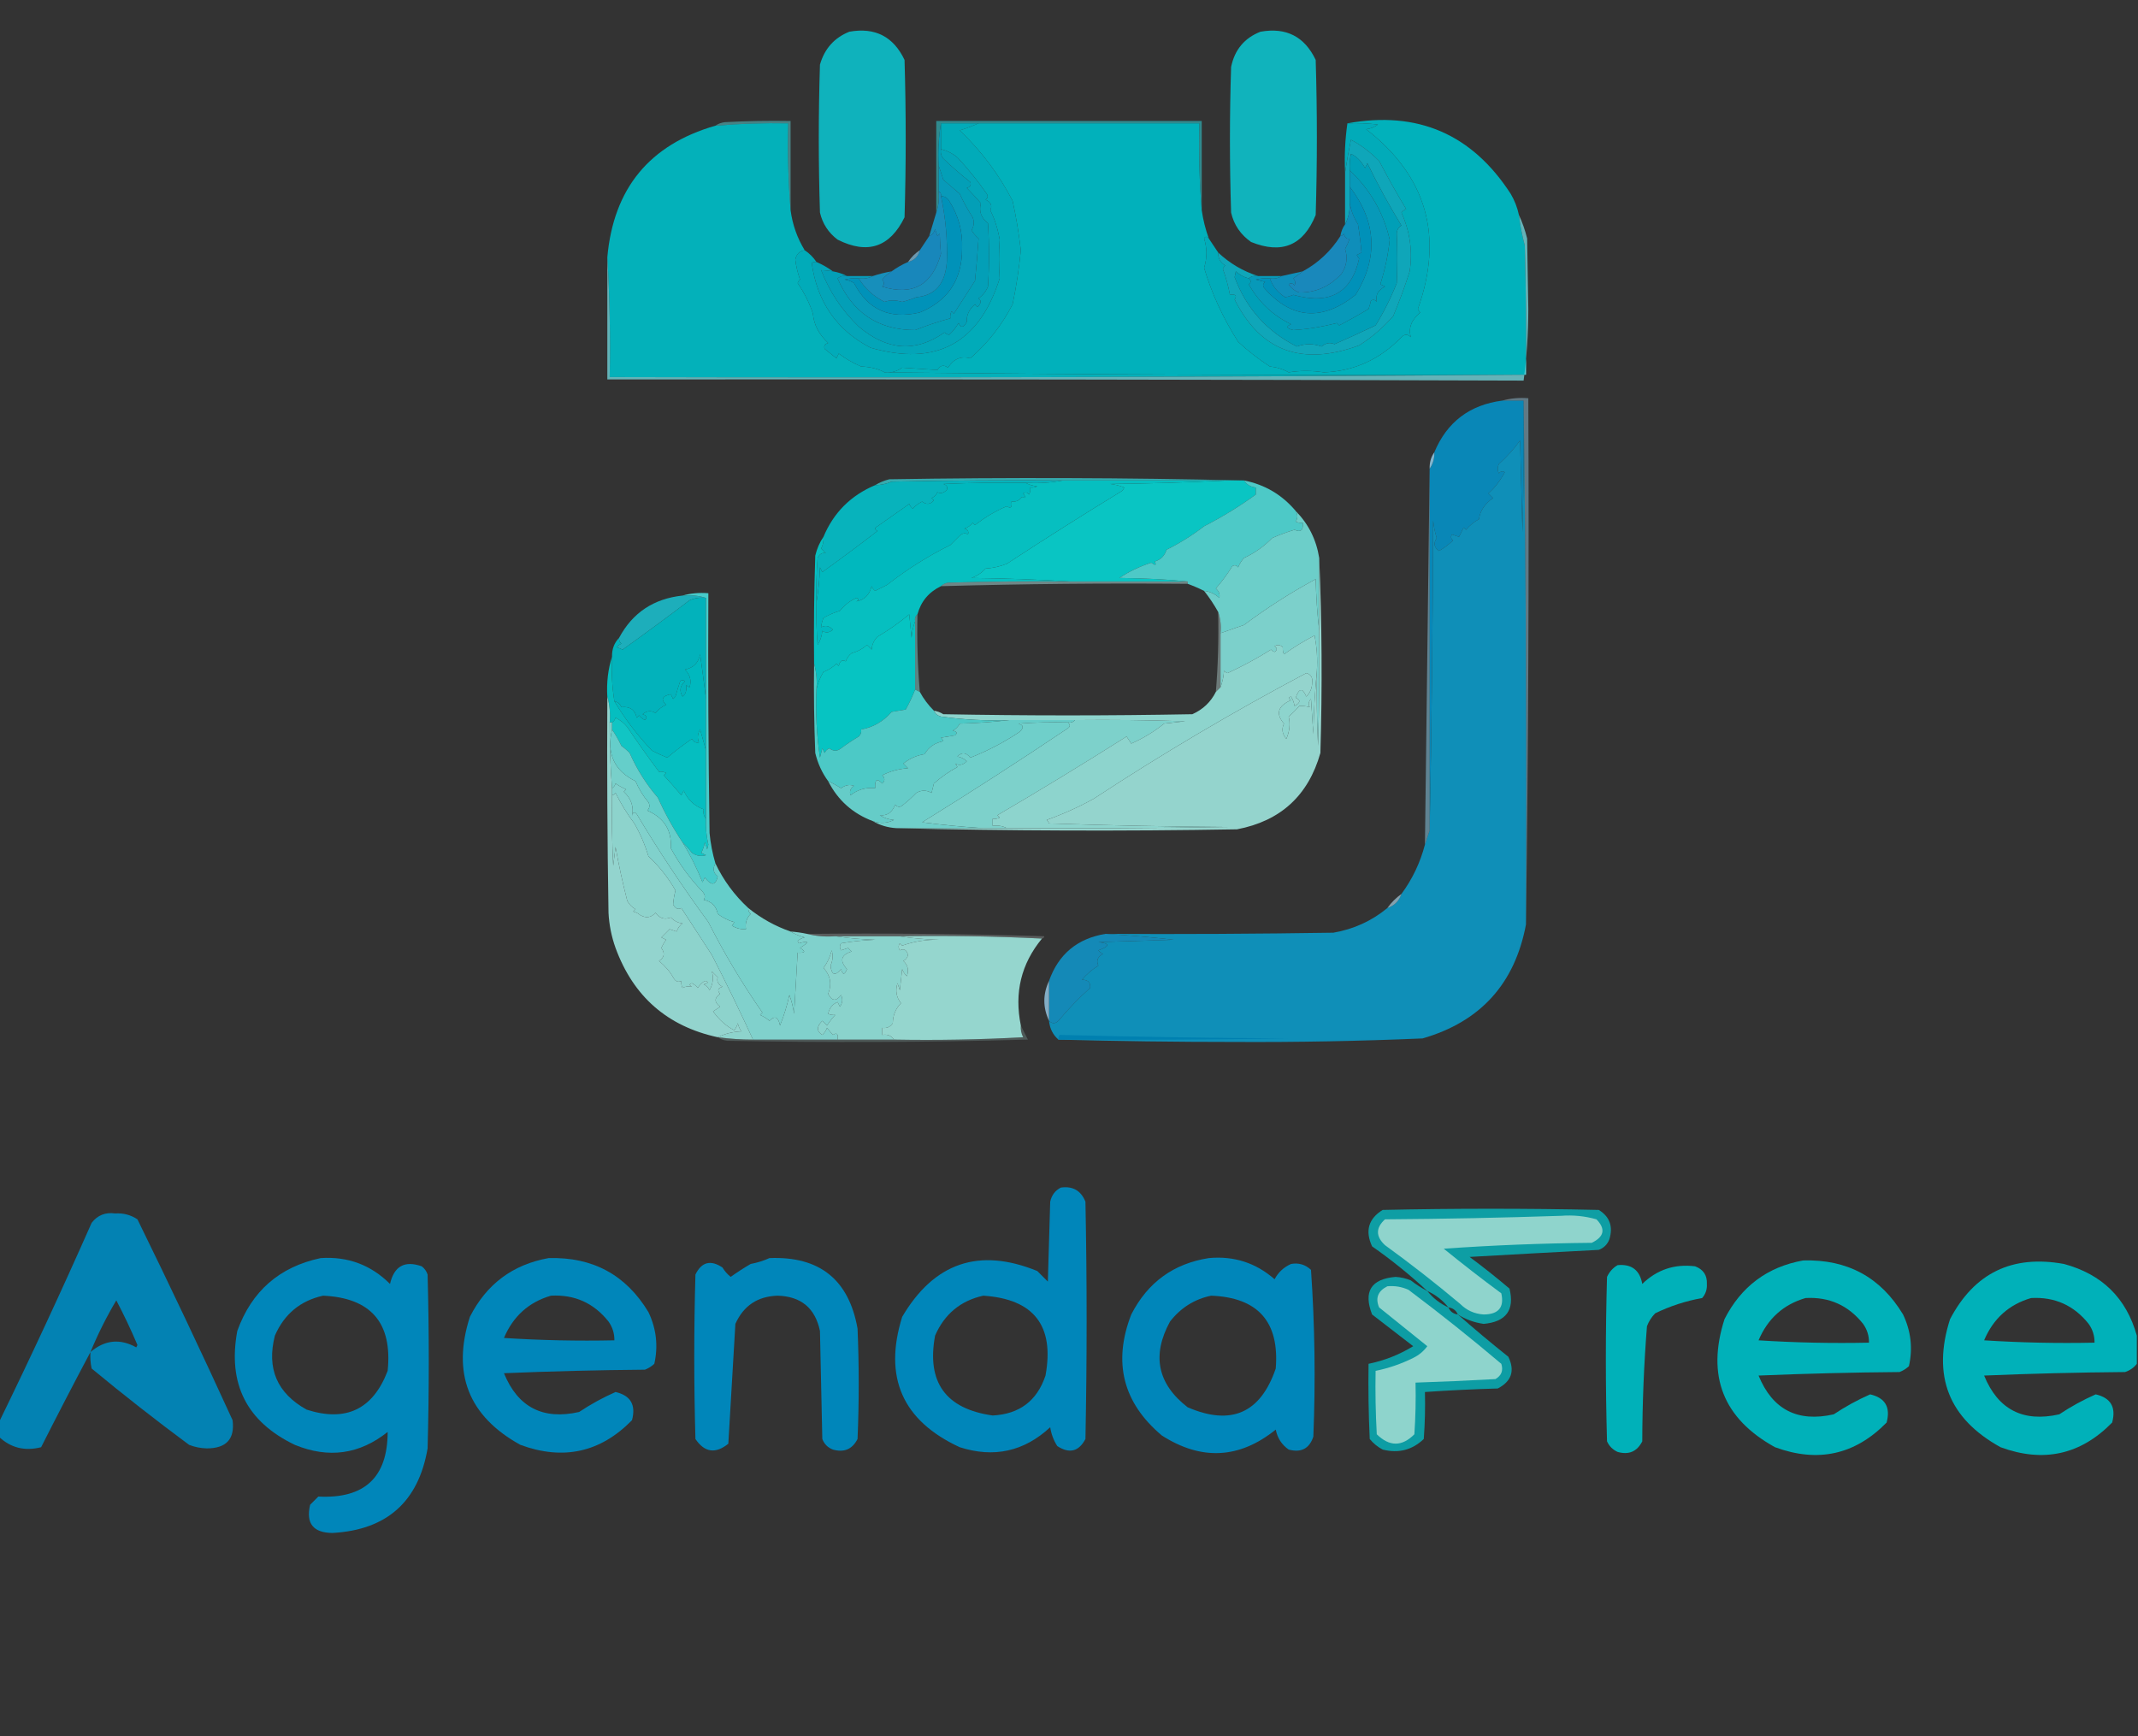 <?xml version="1.0" encoding="UTF-8"?>
<!DOCTYPE svg PUBLIC "-//W3C//DTD SVG 1.1//EN" "http://www.w3.org/Graphics/SVG/1.1/DTD/svg11.dtd">
<svg xmlns="http://www.w3.org/2000/svg" version="1.1" width="910px" height="739px" style="shape-rendering:geometricPrecision; text-rendering:geometricPrecision; image-rendering:optimizeQuality; fill-rule:evenodd; clip-rule:evenodd" xmlns:xlink="http://www.w3.org/1999/xlink">
<rect width="100%" height="100%" fill="#333333" stroke="none"/>
<g><path style="opacity:1" fill="#0fb2bc" d="M 361.5,13.5 C 372.433,11.549 380.266,15.549 385,25.5C 385.667,47.833 385.667,70.167 385,92.5C 378.759,105.247 369.259,108.414 356.5,102C 352.619,99.072 350.119,95.239 349,90.5C 348.333,69.5 348.333,48.5 349,27.5C 350.954,20.72 355.12,16.053 361.5,13.5 Z"/></g>
<g><path style="opacity:1" fill="#10b3bc" d="M 536.5,13.5 C 547.433,11.549 555.266,15.549 560,25.5C 560.667,47.5 560.667,69.5 560,91.5C 554.756,104.475 545.589,108.308 532.5,103C 528.031,99.878 525.198,95.712 524,90.5C 523.333,69.833 523.333,49.167 524,28.5C 525.51,21.166 529.677,16.166 536.5,13.5 Z"/></g>
<g><path style="opacity:0.581" fill="#2fc9d0" d="M 511.5,89.5 C 510.505,77.345 510.171,65.011 510.5,52.5C 479.167,52.5 447.833,52.5 416.5,52.5C 411.167,52.5 405.833,52.5 400.5,52.5C 399.51,58.31 399.177,64.31 399.5,70.5C 399.5,74.167 399.5,77.833 399.5,81.5C 399.81,84.713 399.477,87.713 398.5,90.5C 398.5,77.5 398.5,64.5 398.5,51.5C 436.167,51.5 473.833,51.5 511.5,51.5C 511.5,64.167 511.5,76.833 511.5,89.5 Z"/></g>
<g><path style="opacity:1" fill="#03b1ba" d="M 336.5,89.5 C 337.319,95.627 339.319,101.293 342.5,106.5C 340.299,106.858 338.965,108.192 338.5,110.5C 338.804,113.143 339.47,115.976 340.5,119C 340.043,119.414 339.709,119.914 339.5,120.5C 342.414,124.746 344.581,129.079 346,133.5C 346.395,138.201 348.562,142.368 352.5,146C 351.044,146.423 350.544,147.256 351,148.5C 352.667,149.833 354.333,151.167 356,152.5C 356.333,151.833 356.667,151.167 357,150.5C 359.953,152.726 363.12,154.559 366.5,156C 370.504,156.162 373.837,156.995 376.5,158.5C 467.332,159.499 558.332,159.833 649.5,159.5C 519.668,160.5 389.668,160.833 259.5,160.5C 259.83,143.325 259.497,126.325 258.5,109.5C 261.113,80.234 276.446,61.567 304.5,53.5C 314.806,52.629 325.14,52.296 335.5,52.5C 335.171,65.011 335.505,77.345 336.5,89.5 Z"/></g>
<g><path style="opacity:1" fill="#01abb9" d="M 400.5,52.5 C 405.833,52.5 411.167,52.5 416.5,52.5C 413.929,53.645 411.262,54.645 408.5,55.5C 417.714,64.283 425.214,74.283 431,85.5C 432.467,92.091 433.634,99.091 434.5,106.5C 433.767,114.23 432.601,121.897 431,129.5C 426.434,138.387 420.434,146.053 413,152.5C 409.032,151.443 405.866,152.777 403.5,156.5C 401.694,155.141 400.194,155.475 399,157.5C 393.989,157.178 388.989,156.844 384,156.5C 381.772,158.113 379.272,158.78 376.5,158.5C 373.837,156.995 370.504,156.162 366.5,156C 363.12,154.559 359.953,152.726 357,150.5C 356.667,151.167 356.333,151.833 356,152.5C 354.333,151.167 352.667,149.833 351,148.5C 350.544,147.256 351.044,146.423 352.5,146C 348.562,142.368 346.395,138.201 346,133.5C 344.581,129.079 342.414,124.746 339.5,120.5C 339.709,119.914 340.043,119.414 340.5,119C 339.47,115.976 338.804,113.143 338.5,110.5C 338.965,108.192 340.299,106.858 342.5,106.5C 344.5,107.833 346.167,109.5 347.5,111.5C 346.761,111.369 346.094,111.536 345.5,112C 347.813,128.524 356.146,140.524 370.5,148C 398.404,156.048 416.738,146.214 425.5,118.5C 425.09,113.013 425.09,107.513 425.5,102C 424.691,97.324 423.358,93.158 421.5,89.5C 422.443,87.53 421.776,86.03 419.5,85C 420.451,84.282 420.617,83.449 420,82.5C 416.213,77.044 412.046,71.877 407.5,67C 405.423,65.295 403.09,64.128 400.5,63.5C 400.5,59.833 400.5,56.167 400.5,52.5 Z"/></g>
<g><path style="opacity:1" fill="#01b1bb" d="M 573.5,52.5 C 603.352,47.06 626.519,57.06 643,82.5C 644.664,85.327 645.83,88.327 646.5,91.5C 647.01,95.884 647.843,100.218 649,104.5C 649.5,122.83 649.667,141.164 649.5,159.5C 558.332,159.833 467.332,159.499 376.5,158.5C 379.272,158.78 381.772,158.113 384,156.5C 388.989,156.844 393.989,157.178 399,157.5C 400.194,155.475 401.694,155.141 403.5,156.5C 405.866,152.777 409.032,151.443 413,152.5C 420.434,146.053 426.434,138.387 431,129.5C 432.601,121.897 433.767,114.23 434.5,106.5C 433.634,99.091 432.467,92.091 431,85.5C 425.214,74.283 417.714,64.283 408.5,55.5C 411.262,54.645 413.929,53.645 416.5,52.5C 447.833,52.5 479.167,52.5 510.5,52.5C 510.171,65.011 510.505,77.345 511.5,89.5C 512.09,93.603 513.09,97.603 514.5,101.5C 513.637,100.537 512.97,100.537 512.5,101.5C 513.809,105.698 513.809,109.864 512.5,114C 515.719,124.879 520.553,135.379 527,145.5C 531.236,149.41 535.736,152.91 540.5,156C 543.352,156.269 546.018,157.103 548.5,158.5C 553.306,157.692 558.306,157.692 563.5,158.5C 576.349,157.978 587.349,152.978 596.5,143.5C 597.833,142.167 599.167,142.167 600.5,143.5C 599.377,139.688 600.71,136.188 604.5,133C 604.043,132.586 603.709,132.086 603.5,131.5C 614.546,100.494 607.213,74.994 581.5,55C 583.384,54.784 585.051,54.117 586.5,53C 582.179,52.501 577.846,52.334 573.5,52.5 Z"/></g>
<g><path style="opacity:1" fill="#01abb9" d="M 573.5,52.5 C 577.846,52.334 582.179,52.501 586.5,53C 585.051,54.117 583.384,54.784 581.5,55C 607.213,74.994 614.546,100.494 603.5,131.5C 603.709,132.086 604.043,132.586 604.5,133C 600.71,136.188 599.377,139.688 600.5,143.5C 599.167,142.167 597.833,142.167 596.5,143.5C 587.349,152.978 576.349,157.978 563.5,158.5C 558.306,157.692 553.306,157.692 548.5,158.5C 546.018,157.103 543.352,156.269 540.5,156C 535.736,152.91 531.236,149.41 527,145.5C 520.553,135.379 515.719,124.879 512.5,114C 513.809,109.864 513.809,105.698 512.5,101.5C 512.97,100.537 513.637,100.537 514.5,101.5C 515.82,103.463 517.154,105.463 518.5,107.5C 518.393,109.903 519.393,111.736 521.5,113C 521.043,113.414 520.709,113.914 520.5,114.5C 521.809,118.107 522.809,121.774 523.5,125.5C 525.942,125.119 526.609,125.786 525.5,127.5C 536.524,149.478 554.19,155.978 578.5,147C 583.967,143.53 588.801,139.364 593,134.5C 595.618,128.266 597.951,121.932 600,115.5C 601.309,106.996 600.143,98.663 596.5,90.5C 597.025,89.808 597.692,89.308 598.5,89C 594.643,82.653 590.81,75.819 587,68.5C 583.102,64.636 579.102,61.636 575,59.5C 574.017,64.272 573.183,68.938 572.5,73.5C 572.175,66.313 572.509,59.313 573.5,52.5 Z"/></g>
<g><path style="opacity:0.488" fill="#5ad6db" d="M 336.5,89.5 C 335.505,77.345 335.171,65.011 335.5,52.5C 325.14,52.296 314.806,52.629 304.5,53.5C 305.609,52.71 306.942,52.21 308.5,52C 317.827,51.5 327.161,51.334 336.5,51.5C 336.5,64.167 336.5,76.833 336.5,89.5 Z"/></g>
<g><path style="opacity:1" fill="#0fa6b9" d="M 518.5,107.5 C 523.455,112.141 529.122,115.474 535.5,117.5C 533.901,117.232 532.568,117.566 531.5,118.5C 529.417,117.971 527.583,116.971 526,115.5C 525.833,116.333 525.667,117.167 525.5,118C 530.44,131.277 539.274,141.11 552,147.5C 555.468,146.197 558.968,146.197 562.5,147.5C 564.286,145.979 566.119,145.646 568,146.5C 573.949,143.914 579.782,141.247 585.5,138.5C 589.011,132.81 592.011,126.81 594.5,120.5C 594.816,113.658 594.816,106.658 594.5,99.5C 594.529,97.971 595.196,96.804 596.5,96C 591.243,87.407 586.41,78.573 582,69.5C 581.667,70.167 581.333,70.833 581,71.5C 579.328,68.486 577.328,66.486 575,65.5C 574.503,67.81 574.337,70.143 574.5,72.5C 574.5,74.833 574.5,77.167 574.5,79.5C 574.5,81.833 574.5,84.167 574.5,86.5C 574.58,89.781 573.913,92.781 572.5,95.5C 572.5,88.167 572.5,80.833 572.5,73.5C 573.183,68.938 574.017,64.272 575,59.5C 579.102,61.636 583.102,64.636 587,68.5C 590.81,75.819 594.643,82.653 598.5,89C 597.692,89.308 597.025,89.808 596.5,90.5C 600.143,98.663 601.309,106.996 600,115.5C 597.951,121.932 595.618,128.266 593,134.5C 588.801,139.364 583.967,143.53 578.5,147C 554.19,155.978 536.524,149.478 525.5,127.5C 526.609,125.786 525.942,125.119 523.5,125.5C 522.809,121.774 521.809,118.107 520.5,114.5C 520.709,113.914 521.043,113.414 521.5,113C 519.393,111.736 518.393,109.903 518.5,107.5 Z"/></g>
<g><path style="opacity:1" fill="#03a5b8" d="M 400.5,63.5 C 403.09,64.128 405.423,65.295 407.5,67C 412.046,71.877 416.213,77.044 420,82.5C 420.617,83.449 420.451,84.282 419.5,85C 421.776,86.03 422.443,87.53 421.5,89.5C 423.358,93.158 424.691,97.324 425.5,102C 425.09,107.513 425.09,113.013 425.5,118.5C 416.738,146.214 398.404,156.048 370.5,148C 356.146,140.524 347.813,128.524 345.5,112C 346.094,111.536 346.761,111.369 347.5,111.5C 350.004,112.584 352.337,113.917 354.5,115.5C 352.774,115.185 351.107,115.019 349.5,115C 353.038,124.132 358.371,132.132 365.5,139C 377.61,149.29 389.777,150.123 402,141.5C 402.561,142.022 403.228,142.355 404,142.5C 405.565,141.048 406.898,139.381 408,137.5C 408.957,139.709 410.124,139.543 411.5,137C 411.315,134.182 412.482,131.682 415,129.5C 415.667,130.833 416.333,130.833 417,129.5C 417.617,128.551 417.451,127.718 416.5,127C 418.303,125.738 419.636,124.071 420.5,122C 421.104,113.323 421.104,104.323 420.5,95C 417.572,92.713 416.572,89.879 417.5,86.5C 415.585,84.289 413.585,82.122 411.5,80C 412.956,79.577 413.456,78.744 413,77.5C 409.051,74.39 405.217,71.056 401.5,67.5C 400.571,66.311 400.238,64.978 400.5,63.5 Z"/></g>
<g><path style="opacity:1" fill="#039fb7" d="M 400.5,52.5 C 400.5,56.167 400.5,59.833 400.5,63.5C 400.238,64.978 400.571,66.311 401.5,67.5C 405.217,71.056 409.051,74.39 413,77.5C 413.456,78.744 412.956,79.577 411.5,80C 413.585,82.122 415.585,84.289 417.5,86.5C 416.572,89.879 417.572,92.713 420.5,95C 421.104,104.323 421.104,113.323 420.5,122C 419.636,124.071 418.303,125.738 416.5,127C 417.451,127.718 417.617,128.551 417,129.5C 416.333,130.833 415.667,130.833 415,129.5C 412.482,131.682 411.315,134.182 411.5,137C 410.124,139.543 408.957,139.709 408,137.5C 406.898,139.381 405.565,141.048 404,142.5C 403.228,142.355 402.561,142.022 402,141.5C 389.777,150.123 377.61,149.29 365.5,139C 358.371,132.132 353.038,124.132 349.5,115C 351.107,115.019 352.774,115.185 354.5,115.5C 356.698,115.875 358.698,116.542 360.5,117.5C 359.022,117.238 357.689,117.571 356.5,118.5C 362.852,133.154 373.852,140.488 389.5,140.5C 394.427,138.532 399.427,136.866 404.5,135.5C 404.351,134.448 404.517,133.448 405,132.5C 405.333,132.833 405.667,133.167 406,133.5C 409.013,128.825 412.013,124.158 415,119.5C 415.592,113.579 416.092,107.579 416.5,101.5C 415.313,100.481 414.313,99.314 413.5,98C 414.576,96.274 414.743,94.441 414,92.5C 411.913,89.327 410.079,85.994 408.5,82.5C 406.167,80.5 403.833,78.5 401.5,76.5C 400.831,74.369 400.165,72.369 399.5,70.5C 399.177,64.31 399.51,58.31 400.5,52.5 Z"/></g>
<g><path style="opacity:1" fill="#0799b9" d="M 574.5,72.5 C 583.198,80.746 588.864,90.579 591.5,102C 590.857,108.319 589.524,114.652 587.5,121C 588.167,121.333 588.833,121.667 589.5,122C 586.513,123.481 585.346,125.648 586,128.5C 585.282,127.549 584.449,127.383 583.5,128C 583.273,129.135 582.94,130.302 582.5,131.5C 578.414,133.96 574.247,136.293 570,138.5C 569.667,138.167 569.333,137.833 569,137.5C 562.689,139.132 556.522,140.132 550.5,140.5C 547.539,139.817 547.205,138.984 549.5,138C 541.77,134.249 535.77,128.583 531.5,121C 532.598,120.23 532.598,119.397 531.5,118.5C 532.568,117.566 533.901,117.232 535.5,117.5C 538.833,117.5 542.167,117.5 545.5,117.5C 544.081,118.451 542.415,118.784 540.5,118.5C 538.473,118.338 536.473,118.505 534.5,119C 535.833,119.333 537.167,119.667 538.5,120C 537.549,120.718 537.383,121.551 538,122.5C 549.716,135.866 562.716,136.866 577,125.5C 586.718,109.66 585.885,94.326 574.5,79.5C 574.5,77.167 574.5,74.833 574.5,72.5 Z"/></g>
<g><path style="opacity:1" fill="#089ab9" d="M 399.5,70.5 C 400.165,72.369 400.831,74.369 401.5,76.5C 403.833,78.5 406.167,80.5 408.5,82.5C 410.079,85.994 411.913,89.327 414,92.5C 414.743,94.441 414.576,96.274 413.5,98C 414.313,99.314 415.313,100.481 416.5,101.5C 416.092,107.579 415.592,113.579 415,119.5C 412.013,124.158 409.013,128.825 406,133.5C 405.667,133.167 405.333,132.833 405,132.5C 404.517,133.448 404.351,134.448 404.5,135.5C 399.427,136.866 394.427,138.532 389.5,140.5C 373.852,140.488 362.852,133.154 356.5,118.5C 357.689,117.571 359.022,117.238 360.5,117.5C 364.167,117.5 367.833,117.5 371.5,117.5C 369.735,118.461 367.735,118.795 365.5,118.5C 363.473,118.338 361.473,118.505 359.5,119C 360.938,119.219 362.271,119.719 363.5,120.5C 369.435,131.88 378.768,136.047 391.5,133C 403.464,128.095 409.464,119.095 409.5,106C 409.816,98.578 407.983,91.744 404,85.5C 403.184,84.177 402.017,83.511 400.5,83.5C 400.672,82.508 400.338,81.842 399.5,81.5C 399.5,77.833 399.5,74.167 399.5,70.5 Z"/></g>
<g><path style="opacity:1" fill="#009fb7" d="M 531.5,118.5 C 532.598,119.397 532.598,120.23 531.5,121C 535.77,128.583 541.77,134.249 549.5,138C 547.205,138.984 547.539,139.817 550.5,140.5C 556.522,140.132 562.689,139.132 569,137.5C 569.333,137.833 569.667,138.167 570,138.5C 574.247,136.293 578.414,133.96 582.5,131.5C 582.94,130.302 583.273,129.135 583.5,128C 584.449,127.383 585.282,127.549 586,128.5C 585.346,125.648 586.513,123.481 589.5,122C 588.833,121.667 588.167,121.333 587.5,121C 589.524,114.652 590.857,108.319 591.5,102C 588.864,90.579 583.198,80.746 574.5,72.5C 574.337,70.143 574.503,67.81 575,65.5C 577.328,66.486 579.328,68.486 581,71.5C 581.333,70.833 581.667,70.167 582,69.5C 586.41,78.573 591.243,87.407 596.5,96C 595.196,96.804 594.529,97.971 594.5,99.5C 594.816,106.658 594.816,113.658 594.5,120.5C 592.011,126.81 589.011,132.81 585.5,138.5C 579.782,141.247 573.949,143.914 568,146.5C 566.119,145.646 564.286,145.979 562.5,147.5C 558.968,146.197 555.468,146.197 552,147.5C 539.274,141.11 530.44,131.277 525.5,118C 525.667,117.167 525.833,116.333 526,115.5C 527.583,116.971 529.417,117.971 531.5,118.5 Z"/></g>
<g><path style="opacity:1" fill="#0091b9" d="M 574.5,79.5 C 585.885,94.326 586.718,109.66 577,125.5C 562.716,136.866 549.716,135.866 538,122.5C 537.383,121.551 537.549,120.718 538.5,120C 537.167,119.667 535.833,119.333 534.5,119C 536.473,118.505 538.473,118.338 540.5,118.5C 541.702,121.877 543.869,124.543 547,126.5C 548.117,126.335 549.284,126.002 550.5,125.5C 565.923,129.843 575.256,124.676 578.5,110C 578.043,109.586 577.709,109.086 577.5,108.5C 578.167,108.167 578.833,107.833 579.5,107.5C 579.17,103.669 578.67,99.669 578,95.5C 576.209,92.65 575.042,89.65 574.5,86.5C 574.5,84.167 574.5,81.833 574.5,79.5 Z"/></g>
<g><path style="opacity:1" fill="#0092b9" d="M 400.5,83.5 C 402.017,83.511 403.184,84.177 404,85.5C 407.983,91.744 409.816,98.578 409.5,106C 409.464,119.095 403.464,128.095 391.5,133C 378.768,136.047 369.435,131.88 363.5,120.5C 362.271,119.719 360.938,119.219 359.5,119C 361.473,118.505 363.473,118.338 365.5,118.5C 368.181,122.844 371.848,126.178 376.5,128.5C 378.745,127.663 381.245,127.663 384,128.5C 386.077,127.983 388.077,127.316 390,126.5C 398.001,125.787 402.334,120.787 403,111.5C 403.32,102.058 402.486,92.725 400.5,83.5 Z"/></g>
<g><path style="opacity:1" fill="#178fbb" d="M 399.5,81.5 C 400.338,81.842 400.672,82.508 400.5,83.5C 402.486,92.725 403.32,102.058 403,111.5C 402.334,120.787 398.001,125.787 390,126.5C 388.077,127.316 386.077,127.983 384,128.5C 381.245,127.663 378.745,127.663 376.5,128.5C 371.848,126.178 368.181,122.844 365.5,118.5C 367.735,118.795 369.735,118.461 371.5,117.5C 374.112,116.629 376.779,115.963 379.5,115.5C 378.019,116.421 376.686,117.588 375.5,119C 376.424,120.15 376.424,121.15 375.5,122C 388.472,126.008 396.806,121.341 400.5,108C 400.208,105.215 400.042,102.381 400,99.5C 399.667,99.833 399.333,100.167 399,100.5C 398.667,99.5 398.333,98.5 398,97.5C 397.623,98.942 396.79,99.942 395.5,100.5C 396.511,97.06 397.511,93.726 398.5,90.5C 399.477,87.713 399.81,84.713 399.5,81.5 Z"/></g>
<g><path style="opacity:1" fill="#0f8eba" d="M 574.5,86.5 C 575.042,89.65 576.209,92.65 578,95.5C 578.67,99.669 579.17,103.669 579.5,107.5C 578.833,107.833 578.167,108.167 577.5,108.5C 577.709,109.086 578.043,109.586 578.5,110C 575.256,124.676 565.923,129.843 550.5,125.5C 549.284,126.002 548.117,126.335 547,126.5C 543.869,124.543 541.702,121.877 540.5,118.5C 542.415,118.784 544.081,118.451 545.5,117.5C 548.5,116.833 551.5,116.167 554.5,115.5C 553.235,116.479 551.901,117.479 550.5,118.5C 551.326,119.451 551.492,120.451 551,121.5C 550.282,120.549 549.449,120.383 548.5,121C 549.595,122.675 551.095,123.842 553,124.5C 560.018,124.588 566.018,121.922 571,116.5C 573.208,113.15 573.708,109.65 572.5,106C 573.26,104.559 573.926,103.059 574.5,101.5C 573.282,101.891 572.448,101.224 572,99.5C 571.617,100.056 571.117,100.389 570.5,100.5C 570.796,98.597 571.463,96.93 572.5,95.5C 573.913,92.781 574.58,89.781 574.5,86.5 Z"/></g>
<g><path style="opacity:1" fill="#1887bb" d="M 379.5,115.5 C 381.635,113.929 383.968,112.596 386.5,111.5C 389.167,110.833 390.833,109.167 391.5,106.5C 392.846,104.463 394.18,102.463 395.5,100.5C 396.79,99.942 397.623,98.942 398,97.5C 398.333,98.5 398.667,99.5 399,100.5C 399.333,100.167 399.667,99.833 400,99.5C 400.042,102.381 400.208,105.215 400.5,108C 396.806,121.341 388.472,126.008 375.5,122C 376.424,121.15 376.424,120.15 375.5,119C 376.686,117.588 378.019,116.421 379.5,115.5 Z"/></g>
<g><path style="opacity:1" fill="#1988bb" d="M 554.5,115.5 C 561.118,111.882 566.452,106.882 570.5,100.5C 571.117,100.389 571.617,100.056 572,99.5C 572.448,101.224 573.282,101.891 574.5,101.5C 573.926,103.059 573.26,104.559 572.5,106C 573.708,109.65 573.208,113.15 571,116.5C 566.018,121.922 560.018,124.588 553,124.5C 551.095,123.842 549.595,122.675 548.5,121C 549.449,120.383 550.282,120.549 551,121.5C 551.492,120.451 551.326,119.451 550.5,118.5C 551.901,117.479 553.235,116.479 554.5,115.5 Z"/></g>
<g><path style="opacity:0.78" fill="#7cb5d2" d="M 391.5,106.5 C 390.833,109.167 389.167,110.833 386.5,111.5C 387.833,109.5 389.5,107.833 391.5,106.5 Z"/></g>
<g><path style="opacity:0.79" fill="#71d5db" d="M 646.5,91.5 C 647.956,94.614 649.122,97.948 650,101.5C 650.167,111.5 650.333,121.5 650.5,131.5C 650.487,141.895 649.821,152.061 648.5,162C 518.25,161.555 388.25,161.389 258.5,161.5C 258.5,144.167 258.5,126.833 258.5,109.5C 259.497,126.325 259.83,143.325 259.5,160.5C 389.668,160.833 519.668,160.5 649.5,159.5C 649.667,141.164 649.5,122.83 649,104.5C 647.843,100.218 647.01,95.884 646.5,91.5 Z"/></g>
<g><path style="opacity:1" fill="#0987b7" d="M 639.5,170.5 C 642.5,170.5 645.5,170.5 648.5,170.5C 648.667,189.17 648.5,207.836 648,226.5C 647.667,213.5 647.333,200.5 647,187.5C 644.378,191.125 641.378,194.458 638,197.5C 637.333,198.833 637.333,200.167 638,201.5C 638.718,200.549 639.551,200.383 640.5,201C 638.387,204.833 636.054,207.833 633.5,210C 634.167,210.667 634.833,211.333 635.5,212C 631.967,214.432 629.967,217.432 629.5,221C 627.376,222.122 625.543,223.622 624,225.5C 623.667,225.167 623.333,224.833 623,224.5C 622.333,225.833 621.667,227.167 621,228.5C 620,228.167 619,227.833 618,227.5C 617.383,228.449 617.549,229.282 618.5,230C 616.679,231.743 614.679,233.243 612.5,234.5C 610.343,233.034 610.01,231.2 611.5,229C 610.726,226.595 610.226,224.095 610,221.5C 609.838,266.875 609.338,310.875 608.5,353.5C 608.5,302.167 608.5,250.833 608.5,199.5C 609.924,197.485 610.59,195.152 610.5,192.5C 615.868,179.635 625.535,172.302 639.5,170.5 Z"/></g>
<g><path style="opacity:1" fill="#0f8fb8" d="M 648.5,170.5 C 649.499,244.665 649.833,318.998 649.5,393.5C 644.771,418.727 630.105,434.893 605.5,442C 578.872,443.145 552.206,443.645 525.5,443.5C 500.331,443.5 475.331,443.167 450.5,442.5C 448.127,440.421 446.794,437.754 446.5,434.5C 447.802,435.807 449.135,435.807 450.5,434.5C 454.664,429.503 459.164,424.836 464,420.5C 464.271,418.193 463.105,417.026 460.5,417C 462.539,414.626 464.872,412.626 467.5,411C 466.5,408.909 467.167,407.243 469.5,406C 468.692,405.692 468.025,405.192 467.5,404.5C 472.518,402.711 472.518,401.544 467.5,401C 478.167,400.667 488.833,400.333 499.5,400C 489.757,398.885 480.09,398.051 470.5,397.5C 502.835,397.667 535.168,397.5 567.5,397C 576.163,395.509 583.83,392.009 590.5,386.5C 593.5,385.5 595.5,383.5 596.5,380.5C 601.165,374.169 604.498,367.169 606.5,359.5C 607.167,357.5 607.833,355.5 608.5,353.5C 609.338,310.875 609.838,266.875 610,221.5C 610.226,224.095 610.726,226.595 611.5,229C 610.01,231.2 610.343,233.034 612.5,234.5C 614.679,233.243 616.679,231.743 618.5,230C 617.549,229.282 617.383,228.449 618,227.5C 619,227.833 620,228.167 621,228.5C 621.667,227.167 622.333,225.833 623,224.5C 623.333,224.833 623.667,225.167 624,225.5C 625.543,223.622 627.376,222.122 629.5,221C 629.967,217.432 631.967,214.432 635.5,212C 634.833,211.333 634.167,210.667 633.5,210C 636.054,207.833 638.387,204.833 640.5,201C 639.551,200.383 638.718,200.549 638,201.5C 637.333,200.167 637.333,198.833 638,197.5C 641.378,194.458 644.378,191.125 647,187.5C 647.333,200.5 647.667,213.5 648,226.5C 648.5,207.836 648.667,189.17 648.5,170.5 Z"/></g>
<g><path style="opacity:0.965" fill="#85bad4" d="M 610.5,192.5 C 610.59,195.152 609.924,197.485 608.5,199.5C 608.41,196.848 609.076,194.515 610.5,192.5 Z"/></g>
<g><path style="opacity:0.798" fill="#36cace" d="M 529.5,204.5 C 527.167,204.5 524.833,204.5 522.5,204.5C 499.167,204.5 475.833,204.5 452.5,204.5C 428.164,204.333 403.831,204.5 379.5,205C 377.26,205.977 374.927,206.477 372.5,206.5C 374.277,205.4 376.277,204.566 378.5,204C 429.002,203.168 479.335,203.335 529.5,204.5 Z"/></g>
<g><path style="opacity:1" fill="#09c5c3" d="M 522.5,204.5 C 524.833,204.5 527.167,204.5 529.5,204.5C 530.67,206.279 532.336,207.279 534.5,207.5C 534.5,208.5 534.5,209.5 534.5,210.5C 527.627,215.495 520.294,219.995 512.5,224C 507.536,227.821 502.203,231.154 496.5,234C 495.716,236.582 494.049,238.249 491.5,239C 492.34,240.666 491.84,240.833 490,239.5C 484.809,241.221 480.309,243.387 476.5,246C 487.551,246.14 497.218,246.64 505.5,247.5C 488.833,247.5 472.167,247.5 455.5,247.5C 441.673,246.669 427.673,246.169 413.5,246C 415.844,245.163 417.844,243.829 419.5,242C 422.623,241.794 425.623,241.127 428.5,240C 444.638,229.427 460.972,219.093 477.5,209C 477.957,208.586 478.291,208.086 478.5,207.5C 476.577,206.692 474.577,206.192 472.5,206C 489.338,205.832 506.005,205.332 522.5,204.5 Z"/></g>
<g><path style="opacity:1" fill="#07b3bc" d="M 452.5,204.5 C 447.36,205.488 442.026,205.821 436.5,205.5C 424.829,205.333 413.162,205.5 401.5,206C 402.956,206.423 403.456,207.256 403,208.5C 401.676,209.88 400.343,210.214 399,209.5C 398.5,210.667 397.667,211.5 396.5,212C 396.833,212.333 397.167,212.667 397.5,213C 395.946,214.748 394.28,214.915 392.5,213.5C 390.964,214.249 389.631,215.249 388.5,216.5C 387.808,215.975 387.308,215.308 387,214.5C 382.5,217.667 378,220.833 373.5,224C 372.167,224.667 372.167,225.333 373.5,226C 365.305,232.313 357.472,238.147 350,243.5C 349.667,242.833 349.333,242.167 349,241.5C 348.826,246.684 348.326,251.684 347.5,256.5C 347.334,250.158 347.5,243.825 348,237.5C 348.881,235.726 350.047,235.06 351.5,235.5C 350.833,234.833 350.167,234.167 349.5,233.5C 350.309,231.929 350.643,230.262 350.5,228.5C 354.799,218.201 362.132,210.868 372.5,206.5C 374.927,206.477 377.26,205.977 379.5,205C 403.831,204.5 428.164,204.333 452.5,204.5 Z"/></g>
<g><path style="opacity:1" fill="#00b8be" d="M 436.5,205.5 C 437.952,206.302 439.618,206.802 441.5,207C 440.552,207.483 439.552,207.649 438.5,207.5C 438.649,208.552 438.483,209.552 438,210.5C 437.282,209.549 436.449,209.383 435.5,210C 436.833,211.84 436.666,212.34 435,211.5C 433.89,213.037 432.39,213.703 430.5,213.5C 430.881,215.942 430.214,216.609 428.5,215.5C 423.888,217.412 419.388,220.078 415,223.5C 414.667,223.167 414.333,222.833 414,222.5C 413.097,223.701 411.931,224.535 410.5,225C 411.956,225.423 412.456,226.256 412,227.5C 410.927,226.72 409.76,226.887 408.5,228C 407.167,229.333 405.833,230.667 404.5,232C 395.285,236.513 386.285,242.179 377.5,249C 375.833,249.833 374.167,250.667 372.5,251.5C 371.808,250.975 371.308,250.308 371,249.5C 370.123,253.149 367.956,255.316 364.5,256C 365.696,255.346 365.696,254.846 364.5,254.5C 361.736,255.761 359.403,257.595 357.5,260C 355.051,260.725 352.717,261.725 350.5,263C 349.949,264.398 349.616,265.732 349.5,267C 351.279,266.021 352.945,266.354 354.5,268C 353.007,269.368 351.507,269.535 350,268.5C 349.83,270.715 349.163,272.715 348,274.5C 347.501,268.509 347.334,262.509 347.5,256.5C 348.326,251.684 348.826,246.684 349,241.5C 349.333,242.167 349.667,242.833 350,243.5C 357.472,238.147 365.305,232.313 373.5,226C 372.167,225.333 372.167,224.667 373.5,224C 378,220.833 382.5,217.667 387,214.5C 387.308,215.308 387.808,215.975 388.5,216.5C 389.631,215.249 390.964,214.249 392.5,213.5C 394.28,214.915 395.946,214.748 397.5,213C 397.167,212.667 396.833,212.333 396.5,212C 397.667,211.5 398.5,210.667 399,209.5C 400.343,210.214 401.676,209.88 403,208.5C 403.456,207.256 402.956,206.423 401.5,206C 413.162,205.5 424.829,205.333 436.5,205.5 Z"/></g>
<g><path style="opacity:1" fill="#06bfc0" d="M 452.5,204.5 C 475.833,204.5 499.167,204.5 522.5,204.5C 506.005,205.332 489.338,205.832 472.5,206C 474.577,206.192 476.577,206.692 478.5,207.5C 478.291,208.086 477.957,208.586 477.5,209C 460.972,219.093 444.638,229.427 428.5,240C 425.623,241.127 422.623,241.794 419.5,242C 417.844,243.829 415.844,245.163 413.5,246C 427.673,246.169 441.673,246.669 455.5,247.5C 438.163,247.333 420.83,247.5 403.5,248C 402.263,248.232 401.263,248.732 400.5,249.5C 395.308,252.019 391.974,256.019 390.5,261.5C 389.596,262.209 389.263,263.209 389.5,264.5C 388.686,266.631 388.186,268.964 388,271.5C 387.667,268.167 387.333,264.833 387,261.5C 382.791,265.026 378.291,268.193 373.5,271C 371.996,272.491 371.163,274.324 371,276.5C 370.333,275.833 369.667,275.167 369,274.5C 367.174,276.179 365.008,277.346 362.5,278C 361.299,278.903 360.465,280.069 360,281.5C 358.442,280.655 357.442,281.321 357,283.5C 356.667,283.167 356.333,282.833 356,282.5C 354.417,284.055 352.584,285.222 350.5,286C 349.033,288.378 348.033,290.878 347.5,293.5C 347.815,289.629 347.482,285.962 346.5,282.5C 346.333,267.163 346.5,251.83 347,236.5C 347.705,233.524 348.871,230.858 350.5,228.5C 350.643,230.262 350.309,231.929 349.5,233.5C 350.167,234.167 350.833,234.833 351.5,235.5C 350.047,235.06 348.881,235.726 348,237.5C 347.5,243.825 347.334,250.158 347.5,256.5C 347.334,262.509 347.501,268.509 348,274.5C 349.163,272.715 349.83,270.715 350,268.5C 351.507,269.535 353.007,269.368 354.5,268C 352.945,266.354 351.279,266.021 349.5,267C 349.616,265.732 349.949,264.398 350.5,263C 352.717,261.725 355.051,260.725 357.5,260C 359.403,257.595 361.736,255.761 364.5,254.5C 365.696,254.846 365.696,255.346 364.5,256C 367.956,255.316 370.123,253.149 371,249.5C 371.308,250.308 371.808,250.975 372.5,251.5C 374.167,250.667 375.833,249.833 377.5,249C 386.285,242.179 395.285,236.513 404.5,232C 405.833,230.667 407.167,229.333 408.5,228C 409.76,226.887 410.927,226.72 412,227.5C 412.456,226.256 411.956,225.423 410.5,225C 411.931,224.535 413.097,223.701 414,222.5C 414.333,222.833 414.667,223.167 415,223.5C 419.388,220.078 423.888,217.412 428.5,215.5C 430.214,216.609 430.881,215.942 430.5,213.5C 432.39,213.703 433.89,213.037 435,211.5C 436.666,212.34 436.833,211.84 435.5,210C 436.449,209.383 437.282,209.549 438,210.5C 438.483,209.552 438.649,208.552 438.5,207.5C 439.552,207.649 440.552,207.483 441.5,207C 439.618,206.802 437.952,206.302 436.5,205.5C 442.026,205.821 447.36,205.488 452.5,204.5 Z"/></g>
<g><path style="opacity:1" fill="#4dc9c7" d="M 529.5,204.5 C 538.364,206.265 545.698,210.598 551.5,217.5C 552.413,219.086 552.413,220.586 551.5,222C 552.448,222.483 553.448,222.649 554.5,222.5C 554.808,225.713 553.641,226.713 551,225.5C 547.756,226.47 544.59,227.637 541.5,229C 537.992,232.582 533.992,235.415 529.5,237.5C 528.416,238.665 527.583,239.998 527,241.5C 526.282,240.549 525.449,240.383 524.5,241C 522.434,244.366 520.101,247.533 517.5,250.5C 518.833,251.62 519.333,252.953 519,254.5C 517.13,252.781 514.963,251.781 512.5,251.5C 510.176,250.344 507.843,249.344 505.5,248.5C 505.5,248.167 505.5,247.833 505.5,247.5C 497.218,246.64 487.551,246.14 476.5,246C 480.309,243.387 484.809,241.221 490,239.5C 491.84,240.833 492.34,240.666 491.5,239C 494.049,238.249 495.716,236.582 496.5,234C 502.203,231.154 507.536,227.821 512.5,224C 520.294,219.995 527.627,215.495 534.5,210.5C 534.5,209.5 534.5,208.5 534.5,207.5C 532.336,207.279 530.67,206.279 529.5,204.5 Z"/></g>
<g><path style="opacity:1" fill="#6ccec9" d="M 551.5,217.5 C 556.936,223.038 560.269,229.705 561.5,237.5C 561.5,247.833 561.5,258.167 561.5,268.5C 560.671,261.345 560.171,254.011 560,246.5C 549.348,252.269 539.181,258.769 529.5,266C 526.143,267.17 522.809,268.337 519.5,269.5C 519.81,266.287 519.477,263.287 518.5,260.5C 516.761,257.365 514.761,254.365 512.5,251.5C 514.963,251.781 517.13,252.781 519,254.5C 519.333,252.953 518.833,251.62 517.5,250.5C 520.101,247.533 522.434,244.366 524.5,241C 525.449,240.383 526.282,240.549 527,241.5C 527.583,239.998 528.416,238.665 529.5,237.5C 533.992,235.415 537.992,232.582 541.5,229C 544.59,227.637 547.756,226.47 551,225.5C 553.641,226.713 554.808,225.713 554.5,222.5C 553.448,222.649 552.448,222.483 551.5,222C 552.413,220.586 552.413,219.086 551.5,217.5 Z"/></g>
<g><path style="opacity:0.475" fill="#b0e3e4" d="M 455.5,247.5 C 472.167,247.5 488.833,247.5 505.5,247.5C 505.5,247.833 505.5,248.167 505.5,248.5C 470.476,248.193 435.476,248.527 400.5,249.5C 401.263,248.732 402.263,248.232 403.5,248C 420.83,247.5 438.163,247.333 455.5,247.5 Z"/></g>
<g><path style="opacity:1" fill="#7cd0cb" d="M 561.5,268.5 C 561.667,284.837 561.5,301.17 561,317.5C 560.5,306.839 560.333,296.172 560.5,285.5C 560.827,280.456 560.494,275.456 559.5,270.5C 554.964,272.857 550.631,275.524 546.5,278.5C 546.089,277.738 545.923,276.738 546,275.5C 544.951,274.483 543.784,274.316 542.5,275C 543.711,275.893 543.711,276.726 542.5,277.5C 541.914,277.291 541.414,276.957 541,276.5C 535.036,280.232 528.869,283.565 522.5,286.5C 521.914,286.291 521.414,285.957 521,285.5C 520.814,288.036 520.314,290.369 519.5,292.5C 519.5,284.833 519.5,277.167 519.5,269.5C 522.809,268.337 526.143,267.17 529.5,266C 539.181,258.769 549.348,252.269 560,246.5C 560.171,254.011 560.671,261.345 561.5,268.5 Z"/></g>
<g><path style="opacity:1" fill="#1daebb" d="M 290.5,253.5 C 294.042,253.187 297.375,253.521 300.5,254.5C 298.076,254.192 295.743,254.526 293.5,255.5C 284.127,262.61 274.627,269.61 265,276.5C 264.08,276.07 263.247,275.736 262.5,275.5C 263.025,274.808 263.692,274.308 264.5,274C 263.748,273.329 263.414,272.496 263.5,271.5C 269.216,260.816 278.216,254.816 290.5,253.5 Z"/></g>
<g><path style="opacity:1" fill="#02b2bb" d="M 300.5,254.5 C 300.5,268.833 300.5,283.167 300.5,297.5C 299.689,291.02 298.855,284.686 298,278.5C 297.315,282.102 295.148,284.269 291.5,285C 293.741,287.202 294.408,289.702 293.5,292.5C 292.914,292.291 292.414,291.957 292,291.5C 292.311,292.935 292.145,294.268 291.5,295.5C 291.167,295.833 290.833,296.167 290.5,296.5C 289.09,294.051 289.424,291.884 291.5,290C 290.833,289.333 290.167,289.333 289.5,290C 288.773,292.124 288.106,294.291 287.5,296.5C 287.167,296.833 286.833,297.167 286.5,297.5C 286.167,296.833 285.833,296.167 285.5,295.5C 281.815,296.241 281.149,297.741 283.5,300C 281.714,300.785 280.214,301.951 279,303.5C 277.132,302.328 275.298,302.495 273.5,304C 275.271,304.535 275.604,305.369 274.5,306.5C 273.522,306.023 272.689,305.357 272,304.5C 271.667,304.833 271.333,305.167 271,305.5C 270.289,302.121 268.122,300.621 264.5,301C 263.922,299.583 262.922,298.75 261.5,298.5C 260.51,292.355 260.177,286.022 260.5,279.5C 260.415,276.351 261.415,273.684 263.5,271.5C 263.414,272.496 263.748,273.329 264.5,274C 263.692,274.308 263.025,274.808 262.5,275.5C 263.247,275.736 264.08,276.07 265,276.5C 274.627,269.61 284.127,262.61 293.5,255.5C 295.743,254.526 298.076,254.192 300.5,254.5 Z"/></g>
<g><path style="opacity:1" fill="#06c4c2" d="M 389.5,264.5 C 389.5,274.167 389.5,283.833 389.5,293.5C 388.394,296.383 387.061,299.217 385.5,302C 383.5,302.333 381.5,302.667 379.5,303C 375.994,307.082 371.661,309.582 366.5,310.5C 366.719,311.675 366.386,312.675 365.5,313.5C 362.921,315.04 360.421,316.707 358,318.5C 356.333,319.833 354.667,319.833 353,318.5C 352.055,318.905 351.388,319.572 351,320.5C 350.667,319.833 350.333,319.167 350,318.5C 349.667,319.833 349.333,321.167 349,322.5C 347.58,312.914 347.08,303.247 347.5,293.5C 348.033,290.878 349.033,288.378 350.5,286C 352.584,285.222 354.417,284.055 356,282.5C 356.333,282.833 356.667,283.167 357,283.5C 357.442,281.321 358.442,280.655 360,281.5C 360.465,280.069 361.299,278.903 362.5,278C 365.008,277.346 367.174,276.179 369,274.5C 369.667,275.167 370.333,275.833 371,276.5C 371.163,274.324 371.996,272.491 373.5,271C 378.291,268.193 382.791,265.026 387,261.5C 387.333,264.833 387.667,268.167 388,271.5C 388.186,268.964 388.686,266.631 389.5,264.5 Z"/></g>
<g><path style="opacity:0.401" fill="#c1e4e0" d="M 518.5,260.5 C 519.477,263.287 519.81,266.287 519.5,269.5C 519.5,277.167 519.5,284.833 519.5,292.5C 518.833,293.167 518.167,293.833 517.5,294.5C 518.434,283.205 518.768,271.871 518.5,260.5 Z"/></g>
<g><path style="opacity:1" fill="#00b8be" d="M 300.5,297.5 C 300.5,304.833 300.5,312.167 300.5,319.5C 299.675,316.628 298.841,313.628 298,310.5C 296.89,312.397 296.724,314.23 297.5,316C 296.258,316.311 295.258,315.811 294.5,314.5C 290.828,317.014 287.328,319.681 284,322.5C 281.808,321.601 279.642,320.601 277.5,319.5C 271.351,313.031 266.018,306.031 261.5,298.5C 262.922,298.75 263.922,299.583 264.5,301C 268.122,300.621 270.289,302.121 271,305.5C 271.333,305.167 271.667,304.833 272,304.5C 272.689,305.357 273.522,306.023 274.5,306.5C 275.604,305.369 275.271,304.535 273.5,304C 275.298,302.495 277.132,302.328 279,303.5C 280.214,301.951 281.714,300.785 283.5,300C 281.149,297.741 281.815,296.241 285.5,295.5C 285.833,296.167 286.167,296.833 286.5,297.5C 286.833,297.167 287.167,296.833 287.5,296.5C 288.106,294.291 288.773,292.124 289.5,290C 290.167,289.333 290.833,289.333 291.5,290C 289.424,291.884 289.09,294.051 290.5,296.5C 290.833,296.167 291.167,295.833 291.5,295.5C 292.145,294.268 292.311,292.935 292,291.5C 292.414,291.957 292.914,292.291 293.5,292.5C 294.408,289.702 293.741,287.202 291.5,285C 295.148,284.269 297.315,282.102 298,278.5C 298.855,284.686 299.689,291.02 300.5,297.5 Z"/></g>
<g><path style="opacity:0.494" fill="#86d5d3" d="M 390.5,261.5 C 390.235,272.538 390.568,283.538 391.5,294.5C 390.833,294.167 390.167,293.833 389.5,293.5C 389.5,283.833 389.5,274.167 389.5,264.5C 389.263,263.209 389.596,262.209 390.5,261.5 Z"/></g>
<g><path style="opacity:1" fill="#94d4cd" d="M 561.5,237.5 C 562.664,264.997 562.83,292.664 562,320.5C 556.862,338.637 545.029,349.471 526.5,353C 477.998,353.832 429.665,353.665 381.5,352.5C 393.833,352.5 406.167,352.5 418.5,352.5C 421.833,352.5 425.167,352.5 428.5,352.5C 459.835,352.667 491.168,352.5 522.5,352C 497.16,351.833 471.827,351.333 446.5,350.5C 446.291,349.914 445.957,349.414 445.5,349C 452.393,346.554 459.06,343.554 465.5,340C 494.799,320.764 524.966,302.931 556,286.5C 557.947,287.044 558.78,288.377 558.5,290.5C 558.489,292.854 557.656,294.854 556,296.5C 554.42,292.673 552.92,292.839 551.5,297C 553.709,297.957 553.543,299.124 551,300.5C 550.781,299.062 550.281,297.729 549.5,296.5C 548.304,296.846 548.304,297.346 549.5,298C 543.862,300.489 542.862,303.822 546.5,308C 545.41,310.279 545.744,312.446 547.5,314.5C 548.899,311.32 549.232,308.153 548.5,305C 550.105,303.64 551.605,302.14 553,300.5C 554.373,300.404 555.873,300.57 557.5,301C 556.72,299.927 556.887,298.76 558,297.5C 558.333,302.5 558.667,307.5 559,312.5C 559.17,303.324 559.67,294.324 560.5,285.5C 560.333,296.172 560.5,306.839 561,317.5C 561.5,301.17 561.667,284.837 561.5,268.5C 561.5,258.167 561.5,247.833 561.5,237.5 Z"/></g>
<g><path style="opacity:0.494" fill="#91c1d6" d="M 639.5,170.5 C 642.962,169.518 646.629,169.185 650.5,169.5C 650.833,244.335 650.499,319.002 649.5,393.5C 649.833,318.998 649.499,244.665 648.5,170.5C 645.5,170.5 642.5,170.5 639.5,170.5 Z"/></g>
<g><path style="opacity:1" fill="#05bec0" d="M 260.5,279.5 C 260.177,286.022 260.51,292.355 261.5,298.5C 266.018,306.031 271.351,313.031 277.5,319.5C 279.642,320.601 281.808,321.601 284,322.5C 287.328,319.681 290.828,317.014 294.5,314.5C 295.258,315.811 296.258,316.311 297.5,316C 296.724,314.23 296.89,312.397 298,310.5C 298.841,313.628 299.675,316.628 300.5,319.5C 300.5,329.167 300.5,338.833 300.5,348.5C 299.566,347.432 299.232,346.099 299.5,344.5C 295.544,343.092 292.71,340.425 291,336.5C 290.667,337.167 290.333,337.833 290,338.5C 287.244,335.243 284.744,332.409 282.5,330C 282.833,329.667 283.167,329.333 283.5,329C 282.552,328.517 281.552,328.351 280.5,328.5C 275.907,322.379 271.407,316.045 267,309.5C 265.622,307.787 263.955,306.453 262,305.5C 261.722,306.416 261.222,307.082 260.5,307.5C 260.167,307.5 259.833,307.5 259.5,307.5C 259.815,303.629 259.482,299.962 258.5,296.5C 258.128,290.57 258.795,284.903 260.5,279.5 Z"/></g>
<g><path style="opacity:1" fill="#11c5c4" d="M 300.5,348.5 C 300.32,352.215 300.654,355.882 301.5,359.5C 301.333,360.167 301.167,360.833 301,361.5C 300.667,360.5 300.333,359.5 300,358.5C 299.727,360.101 299.227,361.601 298.5,363C 299.167,363.333 299.833,363.667 300.5,364C 298.365,364.635 296.365,364.301 294.5,363C 293.267,361.333 291.933,359.833 290.5,358.5C 286.506,352.519 283.006,346.185 280,339.5C 275.092,333.838 271.092,327.505 268,320.5C 266.926,319.382 265.76,318.382 264.5,317.5C 263.312,314.979 261.978,312.645 260.5,310.5C 260.5,309.5 260.5,308.5 260.5,307.5C 261.222,307.082 261.722,306.416 262,305.5C 263.955,306.453 265.622,307.787 267,309.5C 271.407,316.045 275.907,322.379 280.5,328.5C 281.552,328.351 282.552,328.517 283.5,329C 283.167,329.333 282.833,329.667 282.5,330C 284.744,332.409 287.244,335.243 290,338.5C 290.333,337.833 290.667,337.167 291,336.5C 292.71,340.425 295.544,343.092 299.5,344.5C 299.232,346.099 299.566,347.432 300.5,348.5 Z"/></g>
<g><path style="opacity:1" fill="#7dd1cb" d="M 457.5,306.5 C 473.17,306.333 488.837,306.5 504.5,307C 501.5,307.333 498.5,307.667 495.5,308C 491.228,311.429 486.562,314.262 481.5,316.5C 480.833,315.5 480.167,314.5 479.5,313.5C 460.646,325.421 442.313,336.588 424.5,347C 424.833,347.333 425.167,347.667 425.5,348C 424.552,348.483 423.552,348.649 422.5,348.5C 422.5,349.5 422.5,350.5 422.5,351.5C 424.735,351.205 426.735,351.539 428.5,352.5C 425.167,352.5 421.833,352.5 418.5,352.5C 409.848,351.971 401.181,351.138 392.5,350C 413.458,337.027 434.125,323.694 454.5,310C 455.598,309.23 455.598,308.397 454.5,307.5C 455.791,307.737 456.791,307.404 457.5,306.5 Z"/></g>
<g><path style="opacity:0.608" fill="#7cb7d0" d="M 608.5,199.5 C 608.5,250.833 608.5,302.167 608.5,353.5C 607.833,355.5 607.167,357.5 606.5,359.5C 607.136,306.012 607.803,252.678 608.5,199.5 Z"/></g>
<g><path style="opacity:1" fill="#8dd4cd" d="M 560.5,285.5 C 559.67,294.324 559.17,303.324 559,312.5C 558.667,307.5 558.333,302.5 558,297.5C 556.887,298.76 556.72,299.927 557.5,301C 555.873,300.57 554.373,300.404 553,300.5C 551.605,302.14 550.105,303.64 548.5,305C 549.232,308.153 548.899,311.32 547.5,314.5C 545.744,312.446 545.41,310.279 546.5,308C 542.862,303.822 543.862,300.489 549.5,298C 548.304,297.346 548.304,296.846 549.5,296.5C 550.281,297.729 550.781,299.062 551,300.5C 553.543,299.124 553.709,297.957 551.5,297C 552.92,292.839 554.42,292.673 556,296.5C 557.656,294.854 558.489,292.854 558.5,290.5C 558.78,288.377 557.947,287.044 556,286.5C 524.966,302.931 494.799,320.764 465.5,340C 459.06,343.554 452.393,346.554 445.5,349C 445.957,349.414 446.291,349.914 446.5,350.5C 471.827,351.333 497.16,351.833 522.5,352C 491.168,352.5 459.835,352.667 428.5,352.5C 426.735,351.539 424.735,351.205 422.5,351.5C 422.5,350.5 422.5,349.5 422.5,348.5C 423.552,348.649 424.552,348.483 425.5,348C 425.167,347.667 424.833,347.333 424.5,347C 442.313,336.588 460.646,325.421 479.5,313.5C 480.167,314.5 480.833,315.5 481.5,316.5C 486.562,314.262 491.228,311.429 495.5,308C 498.5,307.667 501.5,307.333 504.5,307C 488.837,306.5 473.17,306.333 457.5,306.5C 448.167,306.5 438.833,306.5 429.5,306.5C 419.776,306.859 410.109,306.359 400.5,305C 399.058,304.623 398.058,303.79 397.5,302.5C 398.922,302.709 400.255,303.209 401.5,304C 436.833,304.667 472.167,304.667 507.5,304C 512.02,301.978 515.353,298.811 517.5,294.5C 518.167,293.833 518.833,293.167 519.5,292.5C 520.314,290.369 520.814,288.036 521,285.5C 521.414,285.957 521.914,286.291 522.5,286.5C 528.869,283.565 535.036,280.232 541,276.5C 541.414,276.957 541.914,277.291 542.5,277.5C 543.711,276.726 543.711,275.893 542.5,275C 543.784,274.316 544.951,274.483 546,275.5C 545.923,276.738 546.089,277.738 546.5,278.5C 550.631,275.524 554.964,272.857 559.5,270.5C 560.494,275.456 560.827,280.456 560.5,285.5 Z"/></g>
<g><path style="opacity:1" fill="#4cc9c6" d="M 346.5,282.5 C 347.482,285.962 347.815,289.629 347.5,293.5C 347.08,303.247 347.58,312.914 349,322.5C 349.333,321.167 349.667,319.833 350,318.5C 350.333,319.167 350.667,319.833 351,320.5C 351.388,319.572 352.055,318.905 353,318.5C 354.667,319.833 356.333,319.833 358,318.5C 360.421,316.707 362.921,315.04 365.5,313.5C 366.386,312.675 366.719,311.675 366.5,310.5C 371.661,309.582 375.994,307.082 379.5,303C 381.5,302.667 383.5,302.333 385.5,302C 387.061,299.217 388.394,296.383 389.5,293.5C 390.167,293.833 390.833,294.167 391.5,294.5C 393.084,297.426 395.084,300.092 397.5,302.5C 398.058,303.79 399.058,304.623 400.5,305C 410.109,306.359 419.776,306.859 429.5,306.5C 422.679,307.329 415.679,307.829 408.5,308C 407.833,309.333 406.833,310.333 405.5,311C 407.301,311.317 407.634,311.984 406.5,313C 404.5,313.333 402.5,313.667 400.5,314C 400.957,314.414 401.291,314.914 401.5,315.5C 397.975,316.137 395.308,317.97 393.5,321C 390.127,321.548 387.127,322.882 384.5,325C 385.167,325.667 385.833,326.333 386.5,327C 382.576,327.26 378.909,328.26 375.5,330C 376.731,331.183 376.731,332.349 375.5,333.5C 373.286,331.076 372.286,331.743 372.5,335.5C 368.578,335.069 365.078,336.069 362,338.5C 361.46,336.865 361.96,335.532 363.5,334.5C 361.665,333.808 359.832,334.142 358,335.5C 356.22,334.361 354.386,333.361 352.5,332.5C 349.895,328.95 348.061,324.95 347,320.5C 346.5,307.838 346.333,295.171 346.5,282.5 Z"/></g>
<g><path style="opacity:1" fill="#65ccc8" d="M 429.5,306.5 C 438.833,306.5 448.167,306.5 457.5,306.5C 456.791,307.404 455.791,307.737 454.5,307.5C 447.492,307.334 440.492,307.5 433.5,308C 435.686,308.604 435.852,309.77 434,311.5C 427.421,315.919 420.421,319.586 413,322.5C 411.242,320.231 409.408,320.065 407.5,322C 409.044,322.29 410.377,322.956 411.5,324C 409.945,325.646 408.279,325.979 406.5,325C 406.957,325.414 407.291,325.914 407.5,326.5C 403.896,328.436 400.563,330.769 397.5,333.5C 397.167,334.833 396.833,336.167 396.5,337.5C 394.352,336.242 392.185,336.242 390,337.5C 388.294,339.276 386.461,340.942 384.5,342.5C 383.28,343.711 382.113,343.711 381,342.5C 379.748,345.812 377.581,347.312 374.5,347C 376.285,348.163 378.285,348.83 380.5,349C 377.628,350.451 374.628,350.618 371.5,349.5C 362.952,346.285 356.619,340.618 352.5,332.5C 354.386,333.361 356.22,334.361 358,335.5C 359.832,334.142 361.665,333.808 363.5,334.5C 361.96,335.532 361.46,336.865 362,338.5C 365.078,336.069 368.578,335.069 372.5,335.5C 372.286,331.743 373.286,331.076 375.5,333.5C 376.731,332.349 376.731,331.183 375.5,330C 378.909,328.26 382.576,327.26 386.5,327C 385.833,326.333 385.167,325.667 384.5,325C 387.127,322.882 390.127,321.548 393.5,321C 395.308,317.97 397.975,316.137 401.5,315.5C 401.291,314.914 400.957,314.414 400.5,314C 402.5,313.667 404.5,313.333 406.5,313C 407.634,311.984 407.301,311.317 405.5,311C 406.833,310.333 407.833,309.333 408.5,308C 415.679,307.829 422.679,307.329 429.5,306.5 Z"/></g>
<g><path style="opacity:1" fill="#6fcfca" d="M 454.5,307.5 C 455.598,308.397 455.598,309.23 454.5,310C 434.125,323.694 413.458,337.027 392.5,350C 401.181,351.138 409.848,351.971 418.5,352.5C 406.167,352.5 393.833,352.5 381.5,352.5C 377.838,352.277 374.505,351.277 371.5,349.5C 374.628,350.618 377.628,350.451 380.5,349C 378.285,348.83 376.285,348.163 374.5,347C 377.581,347.312 379.748,345.812 381,342.5C 382.113,343.711 383.28,343.711 384.5,342.5C 386.461,340.942 388.294,339.276 390,337.5C 392.185,336.242 394.352,336.242 396.5,337.5C 396.833,336.167 397.167,334.833 397.5,333.5C 400.563,330.769 403.896,328.436 407.5,326.5C 407.291,325.914 406.957,325.414 406.5,325C 408.279,325.979 409.945,325.646 411.5,324C 410.377,322.956 409.044,322.29 407.5,322C 409.408,320.065 411.242,320.231 413,322.5C 420.421,319.586 427.421,315.919 434,311.5C 435.852,309.77 435.686,308.604 433.5,308C 440.492,307.5 447.492,307.334 454.5,307.5 Z"/></g>
<g><path style="opacity:1" fill="#8dd3cc" d="M 320.5,442.5 C 315.473,442.497 310.473,442.164 305.5,441.5C 308.534,439.982 311.867,439.149 315.5,439C 314.809,437.933 314.309,436.766 314,435.5C 313.751,436.624 313.251,437.624 312.5,438.5C 309.164,436.833 306.164,434.167 303.5,430.5C 304.5,429.833 305.5,429.167 306.5,428.5C 303.956,426.608 303.956,424.775 306.5,423C 305.185,421.605 305.519,420.605 307.5,420C 305.606,418.899 304.939,417.566 305.5,416C 304.667,415.167 303.833,414.333 303,413.5C 303.792,416.191 303.459,418.858 302,421.5C 301.5,420.333 300.667,419.5 299.5,419C 301.595,418.444 301.762,417.944 300,417.5C 298.779,418.272 297.779,419.272 297,420.5C 296.311,419.643 295.478,418.977 294.5,418.5C 293.304,418.846 293.304,419.346 294.5,420C 293.065,419.689 291.732,419.855 290.5,420.5C 290.089,419.738 289.923,418.738 290,417.5C 288.636,418.258 287.469,417.758 286.5,416C 285.24,413.683 283.24,411.349 280.5,409C 282.787,407.573 283.12,405.739 281.5,403.5C 282.04,402.252 282.707,401.085 283.5,400C 282.833,399.667 282.167,399.333 281.5,399C 282.667,397.833 283.833,396.667 285,395.5C 286,395.833 287,396.167 288,396.5C 288.465,395.069 289.299,393.903 290.5,393C 288.752,392.92 287.085,392.087 285.5,390.5C 282.882,391.574 280.715,390.907 279,388.5C 277.164,390.604 274.998,390.938 272.5,389.5C 271.624,388.749 270.624,388.249 269.5,388C 269.833,387.667 270.167,387.333 270.5,387C 269,386.167 267.833,385 267,383.5C 265.03,375.896 263.364,368.229 262,360.5C 261.667,363.167 261.333,365.833 261,368.5C 260.5,358.506 260.334,348.506 260.5,338.5C 261.117,338.389 261.617,338.056 262,337.5C 264.252,342.086 266.919,346.419 270,350.5C 272.53,354.899 274.53,359.566 276,364.5C 280.572,368.74 284.405,373.573 287.5,379C 286.981,381.026 286.647,383.026 286.5,385C 287.469,386.758 288.636,387.258 290,386.5C 294.304,393.087 298.637,399.754 303,406.5C 309.109,418.385 314.943,430.385 320.5,442.5 Z"/></g>
<g><path style="opacity:1" fill="#80d1cc" d="M 336.5,396.5 C 338.861,396.674 341.194,397.007 343.5,397.5C 347.298,398.483 351.298,398.817 355.5,398.5C 360.985,399.327 366.652,399.827 372.5,400C 367.582,400.195 362.749,400.695 358,401.5C 357.333,402.5 357.333,403.5 358,404.5C 359,404.167 360,403.833 361,403.5C 361.5,404 362,404.5 362.5,405C 357.933,406.415 357.266,408.915 360.5,412.5C 359.502,415.028 358.669,415.028 358,412.5C 355.424,415.559 353.924,415.059 353.5,411C 354.459,408.88 354.626,406.713 354,404.5C 353.322,407.303 352.156,409.803 350.5,412C 353.482,415.199 354.149,418.866 352.5,423C 354.052,426.151 355.885,426.318 358,423.5C 358.798,425.259 358.631,426.926 357.5,428.5C 357.167,427.833 356.833,427.167 356.5,426.5C 354.312,427.444 352.979,429.111 352.5,431.5C 353.262,431.911 354.262,432.077 355.5,432C 354.213,433.41 353.046,434.91 352,436.5C 351.333,435.833 350.667,435.167 350,434.5C 347.517,436.98 347.517,438.98 350,440.5C 350.915,439.672 351.581,438.672 352,437.5C 352.833,438.5 353.667,439.5 354.5,440.5C 356.214,439.391 356.881,440.058 356.5,442.5C 344.5,442.5 332.5,442.5 320.5,442.5C 314.943,430.385 309.109,418.385 303,406.5C 298.637,399.754 294.304,393.087 290,386.5C 288.636,387.258 287.469,386.758 286.5,385C 286.647,383.026 286.981,381.026 287.5,379C 284.405,373.573 280.572,368.74 276,364.5C 274.53,359.566 272.53,354.899 270,350.5C 266.919,346.419 264.252,342.086 262,337.5C 261.617,338.056 261.117,338.389 260.5,338.5C 260.5,337.5 260.5,336.5 260.5,335.5C 261.222,335.082 261.722,334.416 262,333.5C 263.419,334.46 264.919,335.293 266.5,336C 266.167,336.333 265.833,336.667 265.5,337C 268.707,339.954 269.874,343.454 269,347.5C 269.317,345.699 269.984,345.366 271,346.5C 280.242,362.01 290.408,377.344 301.5,392.5C 308.269,405.871 315.935,418.704 324.5,431C 324.167,431.333 323.833,431.667 323.5,432C 324.966,432.635 326.3,433.469 327.5,434.5C 329.759,432.149 331.259,432.815 332,436.5C 333.69,432.302 335.023,427.969 336,423.5C 336.95,426.191 337.616,428.857 338,431.5C 338.52,422.83 339.02,414.163 339.5,405.5C 342.797,405.671 343.131,405.005 340.5,403.5C 344.641,400.901 344.474,400.235 340,401.5C 339.833,401.167 339.667,400.833 339.5,400.5C 340.376,399.749 341.376,399.249 342.5,399C 340.277,398.434 338.277,397.6 336.5,396.5 Z"/></g>
<g><path style="opacity:1" fill="#93d4ce" d="M 258.5,296.5 C 259.482,299.962 259.815,303.629 259.5,307.5C 259.434,316.852 259.768,326.185 260.5,335.5C 260.5,336.5 260.5,337.5 260.5,338.5C 260.334,348.506 260.5,358.506 261,368.5C 261.333,365.833 261.667,363.167 262,360.5C 263.364,368.229 265.03,375.896 267,383.5C 267.833,385 269,386.167 270.5,387C 270.167,387.333 269.833,387.667 269.5,388C 270.624,388.249 271.624,388.749 272.5,389.5C 274.998,390.938 277.164,390.604 279,388.5C 280.715,390.907 282.882,391.574 285.5,390.5C 287.085,392.087 288.752,392.92 290.5,393C 289.299,393.903 288.465,395.069 288,396.5C 287,396.167 286,395.833 285,395.5C 283.833,396.667 282.667,397.833 281.5,399C 282.167,399.333 282.833,399.667 283.5,400C 282.707,401.085 282.04,402.252 281.5,403.5C 283.12,405.739 282.787,407.573 280.5,409C 283.24,411.349 285.24,413.683 286.5,416C 287.469,417.758 288.636,418.258 290,417.5C 289.923,418.738 290.089,419.738 290.5,420.5C 291.732,419.855 293.065,419.689 294.5,420C 293.304,419.346 293.304,418.846 294.5,418.5C 295.478,418.977 296.311,419.643 297,420.5C 297.779,419.272 298.779,418.272 300,417.5C 301.762,417.944 301.595,418.444 299.5,419C 300.667,419.5 301.5,420.333 302,421.5C 303.459,418.858 303.792,416.191 303,413.5C 303.833,414.333 304.667,415.167 305.5,416C 304.939,417.566 305.606,418.899 307.5,420C 305.519,420.605 305.185,421.605 306.5,423C 303.956,424.775 303.956,426.608 306.5,428.5C 305.5,429.167 304.5,429.833 303.5,430.5C 306.164,434.167 309.164,436.833 312.5,438.5C 313.251,437.624 313.751,436.624 314,435.5C 314.309,436.766 314.809,437.933 315.5,439C 311.867,439.149 308.534,439.982 305.5,441.5C 284.079,436.857 269.579,424.19 262,403.5C 260.268,398.65 259.268,393.65 259,388.5C 258.5,357.835 258.333,327.168 258.5,296.5 Z"/></g>
<g><path style="opacity:1" fill="#78d0ca" d="M 259.5,307.5 C 259.833,307.5 260.167,307.5 260.5,307.5C 260.5,308.5 260.5,309.5 260.5,310.5C 258.111,320.776 261.444,328.109 270.5,332.5C 271.871,335.774 273.704,338.774 276,341.5C 276.684,342.784 276.517,343.951 275.5,345C 282.686,348.139 286.02,353.473 285.5,361C 289.145,367.791 293.645,373.957 299,379.5C 300.113,380.76 300.28,381.927 299.5,383C 302.86,383.694 304.86,385.694 305.5,389C 307.597,390.61 309.93,391.777 312.5,392.5C 312.291,393.086 311.957,393.586 311.5,394C 313.345,395.128 315.345,395.628 317.5,395.5C 317.104,392.956 317.771,390.789 319.5,389C 318.748,388.329 318.414,387.496 318.5,386.5C 323.954,390.892 329.954,394.225 336.5,396.5C 338.277,397.6 340.277,398.434 342.5,399C 341.376,399.249 340.376,399.749 339.5,400.5C 339.667,400.833 339.833,401.167 340,401.5C 344.474,400.235 344.641,400.901 340.5,403.5C 343.131,405.005 342.797,405.671 339.5,405.5C 339.02,414.163 338.52,422.83 338,431.5C 337.616,428.857 336.95,426.191 336,423.5C 335.023,427.969 333.69,432.302 332,436.5C 331.259,432.815 329.759,432.149 327.5,434.5C 326.3,433.469 324.966,432.635 323.5,432C 323.833,431.667 324.167,431.333 324.5,431C 315.935,418.704 308.269,405.871 301.5,392.5C 290.408,377.344 280.242,362.01 271,346.5C 269.984,345.366 269.317,345.699 269,347.5C 269.874,343.454 268.707,339.954 265.5,337C 265.833,336.667 266.167,336.333 266.5,336C 264.919,335.293 263.419,334.46 262,333.5C 261.722,334.416 261.222,335.082 260.5,335.5C 259.768,326.185 259.434,316.852 259.5,307.5 Z"/></g>
<g><path style="opacity:1" fill="#47cbca" d="M 290.5,253.5 C 293.962,252.518 297.629,252.185 301.5,252.5C 301.333,286.502 301.5,320.502 302,354.5C 302.418,358.934 303.251,363.267 304.5,367.5C 303.265,369.773 303.598,371.606 305.5,373C 304.594,376.962 302.76,377.129 300,373.5C 299.667,374.167 299.333,374.833 299,375.5C 296.586,369.53 293.752,363.863 290.5,358.5C 291.933,359.833 293.267,361.333 294.5,363C 296.365,364.301 298.365,364.635 300.5,364C 299.833,363.667 299.167,363.333 298.5,363C 299.227,361.601 299.727,360.101 300,358.5C 300.333,359.5 300.667,360.5 301,361.5C 301.167,360.833 301.333,360.167 301.5,359.5C 300.654,355.882 300.32,352.215 300.5,348.5C 300.5,338.833 300.5,329.167 300.5,319.5C 300.5,312.167 300.5,304.833 300.5,297.5C 300.5,283.167 300.5,268.833 300.5,254.5C 297.375,253.521 294.042,253.187 290.5,253.5 Z"/></g>
<g><path style="opacity:1" fill="#65ceca" d="M 260.5,310.5 C 261.978,312.645 263.312,314.979 264.5,317.5C 265.76,318.382 266.926,319.382 268,320.5C 271.092,327.505 275.092,333.838 280,339.5C 283.006,346.185 286.506,352.519 290.5,358.5C 293.752,363.863 296.586,369.53 299,375.5C 299.333,374.833 299.667,374.167 300,373.5C 302.76,377.129 304.594,376.962 305.5,373C 303.598,371.606 303.265,369.773 304.5,367.5C 307.946,374.723 312.613,381.056 318.5,386.5C 318.414,387.496 318.748,388.329 319.5,389C 317.771,390.789 317.104,392.956 317.5,395.5C 315.345,395.628 313.345,395.128 311.5,394C 311.957,393.586 312.291,393.086 312.5,392.5C 309.93,391.777 307.597,390.61 305.5,389C 304.86,385.694 302.86,383.694 299.5,383C 300.28,381.927 300.113,380.76 299,379.5C 293.645,373.957 289.145,367.791 285.5,361C 286.02,353.473 282.686,348.139 275.5,345C 276.517,343.951 276.684,342.784 276,341.5C 273.704,338.774 271.871,335.774 270.5,332.5C 261.444,328.109 258.111,320.776 260.5,310.5 Z"/></g>
<g><path style="opacity:0.753" fill="#9bc4d7" d="M 596.5,380.5 C 595.5,383.5 593.5,385.5 590.5,386.5C 592.167,384.167 594.167,382.167 596.5,380.5 Z"/></g>
<g><path style="opacity:0.224" fill="#e2efef" d="M 343.5,397.5 C 377.173,397.167 410.84,397.5 444.5,398.5C 444.376,399.107 444.043,399.44 443.5,399.5C 423.34,398.503 403.007,398.17 382.5,398.5C 373.5,398.5 364.5,398.5 355.5,398.5C 351.298,398.817 347.298,398.483 343.5,397.5 Z"/></g>
<g><path style="opacity:1" fill="#1489b7" d="M 470.5,397.5 C 480.09,398.051 489.757,398.885 499.5,400C 488.833,400.333 478.167,400.667 467.5,401C 472.518,401.544 472.518,402.711 467.5,404.5C 468.025,405.192 468.692,405.692 469.5,406C 467.167,407.243 466.5,408.909 467.5,411C 464.872,412.626 462.539,414.626 460.5,417C 463.105,417.026 464.271,418.193 464,420.5C 459.164,424.836 454.664,429.503 450.5,434.5C 449.135,435.807 447.802,435.807 446.5,434.5C 446.5,428.833 446.5,423.167 446.5,417.5C 450.53,406.142 458.53,399.476 470.5,397.5 Z"/></g>
<g><path style="opacity:1" fill="#8ad3cc" d="M 355.5,398.5 C 364.5,398.5 373.5,398.5 382.5,398.5C 387.985,399.327 393.652,399.827 399.5,400C 394.037,399.913 388.87,400.746 384,402.5C 383.667,402.167 383.333,401.833 383,401.5C 382.333,402.5 382.333,403.5 383,404.5C 384.717,403.612 385.884,404.279 386.5,406.5C 386.182,407.647 385.516,408.481 384.5,409C 386.418,410.77 386.918,412.937 386,415.5C 385.085,414.672 384.419,413.672 384,412.5C 383.667,415.5 383.333,418.5 383,421.5C 382.667,420.5 382.333,419.5 382,418.5C 381.022,421.669 381.522,424.503 383.5,427C 381.227,429.292 380.06,432.125 380,435.5C 378.951,437.107 377.451,437.773 375.5,437.5C 375.5,438.5 375.5,439.5 375.5,440.5C 377.698,440.12 379.365,440.787 380.5,442.5C 372.5,442.5 364.5,442.5 356.5,442.5C 356.881,440.058 356.214,439.391 354.5,440.5C 353.667,439.5 352.833,438.5 352,437.5C 351.581,438.672 350.915,439.672 350,440.5C 347.517,438.98 347.517,436.98 350,434.5C 350.667,435.167 351.333,435.833 352,436.5C 353.046,434.91 354.213,433.41 355.5,432C 354.262,432.077 353.262,431.911 352.5,431.5C 352.979,429.111 354.312,427.444 356.5,426.5C 356.833,427.167 357.167,427.833 357.5,428.5C 358.631,426.926 358.798,425.259 358,423.5C 355.885,426.318 354.052,426.151 352.5,423C 354.149,418.866 353.482,415.199 350.5,412C 352.156,409.803 353.322,407.303 354,404.5C 354.626,406.713 354.459,408.88 353.5,411C 353.924,415.059 355.424,415.559 358,412.5C 358.669,415.028 359.502,415.028 360.5,412.5C 357.266,408.915 357.933,406.415 362.5,405C 362,404.5 361.5,404 361,403.5C 360,403.833 359,404.167 358,404.5C 357.333,403.5 357.333,402.5 358,401.5C 362.749,400.695 367.582,400.195 372.5,400C 366.652,399.827 360.985,399.327 355.5,398.5 Z"/></g>
<g><path style="opacity:0.998" fill="#95d6ce" d="M 382.5,398.5 C 403.007,398.17 423.34,398.503 443.5,399.5C 434.645,410.22 431.645,422.553 434.5,436.5C 434.357,438.262 434.691,439.929 435.5,441.5C 417.179,442.5 398.845,442.833 380.5,442.5C 379.365,440.787 377.698,440.12 375.5,440.5C 375.5,439.5 375.5,438.5 375.5,437.5C 377.451,437.773 378.951,437.107 380,435.5C 380.06,432.125 381.227,429.292 383.5,427C 381.522,424.503 381.022,421.669 382,418.5C 382.333,419.5 382.667,420.5 383,421.5C 383.333,418.5 383.667,415.5 384,412.5C 384.419,413.672 385.085,414.672 386,415.5C 386.918,412.937 386.418,410.77 384.5,409C 385.516,408.481 386.182,407.647 386.5,406.5C 385.884,404.279 384.717,403.612 383,404.5C 382.333,403.5 382.333,402.5 383,401.5C 383.333,401.833 383.667,402.167 384,402.5C 388.87,400.746 394.037,399.913 399.5,400C 393.652,399.827 387.985,399.327 382.5,398.5 Z"/></g>
<g><path style="opacity:0.925" fill="#89b6d0" d="M 446.5,417.5 C 446.5,423.167 446.5,428.833 446.5,434.5C 443.833,428.833 443.833,423.167 446.5,417.5 Z"/></g>
<g><path style="opacity:1" fill="#0080b0" d="M 450.5,442.5 C 450.369,441.761 450.536,441.094 451,440.5C 483.428,441.329 515.928,441.829 548.5,442C 515.835,442.5 483.168,442.667 450.5,442.5 Z"/></g>
<g><path style="opacity:0.224" fill="#acded9" d="M 434.5,436.5 C 435.481,438.396 436.481,440.396 437.5,442.5C 394.837,443.667 352.171,443.833 309.5,443C 307.942,442.79 306.609,442.29 305.5,441.5C 310.473,442.164 315.473,442.497 320.5,442.5C 332.5,442.5 344.5,442.5 356.5,442.5C 364.5,442.5 372.5,442.5 380.5,442.5C 398.845,442.833 417.179,442.5 435.5,441.5C 434.691,439.929 434.357,438.262 434.5,436.5 Z"/></g>
<g><path style="opacity:1" fill="#0086ba" d="M 451.5,505.5 C 456.584,504.755 460.084,506.755 462,511.5C 462.667,545.167 462.667,578.833 462,612.5C 459.156,617.866 455.156,618.866 450,615.5C 448.438,613.043 447.438,610.376 447,607.5C 435.871,617.823 423.038,620.656 408.5,616C 384.123,604.74 375.957,586.24 384,560.5C 397.588,537.415 416.754,530.915 441.5,541C 443,542.5 444.5,544 446,545.5C 446.333,534.167 446.667,522.833 447,511.5C 447.599,508.746 449.099,506.746 451.5,505.5 Z M 418.5,551.5 C 440.044,552.921 448.878,564.254 445,585.5C 441.408,596.25 433.908,601.917 422.5,602.5C 402.491,599.662 394.325,588.329 398,568.5C 402.011,559.313 408.844,553.647 418.5,551.5 Z"/></g>
<g><path style="opacity:0.835" fill="#08b4bb" d="M 620.5,559.5 C 619.738,557.738 618.404,556.738 616.5,556.5C 614.051,553.444 611.051,551.111 607.5,549.5C 600.145,542.652 592.311,536.318 584,530.5C 580.958,523.915 582.458,518.748 588.5,515C 619.167,514.333 649.833,514.333 680.5,515C 685.155,517.897 686.655,522.063 685,527.5C 684.167,529.667 682.667,531.167 680.5,532C 662.153,532.952 643.819,533.952 625.5,535C 631.311,539.31 636.977,543.81 642.5,548.5C 644.718,557.635 641.051,562.635 631.5,563.5C 627.492,562.943 623.826,561.61 620.5,559.5 Z"/></g>
<g><path style="opacity:0.947" fill="#0086ba" d="M 38.5,575.5 C 31.402,588.86 24.402,602.36 17.5,616C 10.523,617.774 4.523,616.274 -0.5,611.5C -0.5,609.5 -0.5,607.5 -0.5,605.5C 13.165,577.498 26.332,549.164 39,520.5C 41.536,517.234 44.869,515.9 49,516.5C 52.459,516.267 55.626,517.101 58.5,519C 72.382,547.311 85.882,575.811 99,604.5C 100.006,612.503 96.34,616.503 88,616.5C 85.409,616.435 82.909,615.935 80.5,615C 66.38,604.548 52.547,593.715 39,582.5C 38.503,580.19 38.337,577.857 38.5,575.5 Z M 38.5,575.5 C 41.628,567.91 45.295,560.577 49.5,553.5C 52.757,559.681 55.757,566.015 58.5,572.5C 58.333,572.833 58.167,573.167 58,573.5C 51.083,569.647 44.583,570.313 38.5,575.5 Z"/></g>
<g><path style="opacity:1" fill="#8fd4cc" d="M 664.5,517.5 C 669.628,517.112 674.628,517.612 679.5,519C 683.483,523.087 682.817,526.42 677.5,529C 656.471,529.192 635.471,530.025 614.5,531.5C 622.524,538.024 630.69,544.358 639,550.5C 640.337,556.462 637.837,559.462 631.5,559.5C 627.576,559.25 624.242,557.75 621.5,555C 611.12,546.285 600.453,537.952 589.5,530C 585.513,526.287 585.513,522.62 589.5,519C 614.67,518.832 639.67,518.332 664.5,517.5 Z"/></g>
<g><path style="opacity:1" fill="#0086ba" d="M 136.5,535.5 C 148.039,534.733 157.872,538.4 166,546.5C 167.746,538.925 172.246,536.425 179.5,539C 180.701,539.903 181.535,541.069 182,542.5C 182.667,567.167 182.667,591.833 182,616.5C 178.112,639.218 164.612,651.218 141.5,652.5C 133.302,652.425 130.135,648.425 132,640.5C 133.167,639.333 134.333,638.167 135.5,637C 155.151,638.008 164.984,628.842 165,609.5C 153.004,619.053 139.837,620.886 125.5,615C 104.999,605.166 96.833,589 101,566.5C 107.112,549.551 118.945,539.218 136.5,535.5 Z M 137.5,551.5 C 157.927,552.43 167.093,563.096 165,583.5C 158.732,599.884 147.232,605.384 130.5,600C 117.919,593.001 113.419,582.501 117,568.5C 121.011,559.313 127.844,553.647 137.5,551.5 Z"/></g>
<g><path style="opacity:1" fill="#0086ba" d="M 233.5,535.5 C 252.274,534.966 266.441,542.632 276,558.5C 279.366,565.565 280.199,572.899 278.5,580.5C 277.335,581.584 276.002,582.417 274.5,583C 254.492,583.167 234.492,583.667 214.5,584.5C 220.423,598.986 231.09,604.486 246.5,601C 251.451,597.702 256.618,594.869 262,592.5C 268.418,593.992 270.751,597.992 269,604.5C 255.579,618.216 239.746,621.716 221.5,615C 199.433,602.811 192.266,584.644 200,560.5C 207.081,546.572 218.248,538.239 233.5,535.5 Z M 234.5,551.5 C 244.564,550.949 252.731,554.616 259,562.5C 260.707,564.909 261.54,567.575 261.5,570.5C 245.819,570.833 230.152,570.499 214.5,569.5C 218.406,560.253 225.072,554.253 234.5,551.5 Z"/></g>
<g><path style="opacity:1" fill="#0086ba" d="M 327.5,535.5 C 348.798,534.641 361.298,544.641 365,565.5C 365.667,581.167 365.667,596.833 365,612.5C 362.774,616.861 359.274,618.361 354.5,617C 352.333,616.167 350.833,614.667 350,612.5C 349.667,597.167 349.333,581.833 349,566.5C 346.955,556.791 340.955,551.791 331,551.5C 322.475,551.759 316.475,555.759 313,563.5C 312.015,580.525 311.015,597.525 310,614.5C 304.559,618.926 299.892,618.259 296,612.5C 295.333,589.167 295.333,565.833 296,542.5C 298.626,537.139 302.459,536.139 307.5,539.5C 308.439,541.053 309.606,542.387 311,543.5C 313.732,541.548 316.565,539.715 319.5,538C 322.379,537.454 325.046,536.621 327.5,535.5 Z"/></g>
<g><path style="opacity:1" fill="#0086ba" d="M 514.5,535.5 C 525.186,534.507 534.519,537.507 542.5,544.5C 544.067,541.557 546.4,539.39 549.5,538C 552.742,537.414 555.575,538.247 558,540.5C 559.636,564.103 559.97,587.77 559,611.5C 557.305,616.599 553.805,618.432 548.5,617C 545.547,614.937 543.714,612.104 543,608.5C 527.524,620.956 511.358,621.789 494.5,611C 477.935,597.033 473.602,579.866 481.5,559.5C 488.485,545.853 499.485,537.853 514.5,535.5 Z M 515.5,551.5 C 535.439,552.272 544.606,562.606 543,582.5C 536.517,601.489 524.017,606.989 505.5,599C 492.649,589.041 490.149,576.874 498,562.5C 502.578,556.638 508.411,552.972 515.5,551.5 Z"/></g>
<g><path style="opacity:1" fill="#00b1b9" d="M 767.5,536.5 C 786.274,535.966 800.441,543.632 810,559.5C 813.366,566.565 814.199,573.899 812.5,581.5C 811.335,582.584 810.002,583.417 808.5,584C 788.492,584.167 768.492,584.667 748.5,585.5C 754.423,599.986 765.09,605.486 780.5,602C 785.451,598.702 790.618,595.869 796,593.5C 802.418,594.992 804.751,598.992 803,605.5C 789.579,619.216 773.746,622.716 755.5,616C 733.433,603.811 726.266,585.644 734,561.5C 741.081,547.572 752.248,539.239 767.5,536.5 Z M 768.5,552.5 C 778.564,551.949 786.731,555.616 793,563.5C 794.707,565.909 795.54,568.575 795.5,571.5C 779.819,571.833 764.152,571.499 748.5,570.5C 752.406,561.253 759.072,555.253 768.5,552.5 Z"/></g>
<g><path style="opacity:1" fill="#00b1b9" d="M 909.5,568.5 C 909.5,572.5 909.5,576.5 909.5,580.5C 908.251,582.136 906.584,583.303 904.5,584C 884.492,584.167 864.492,584.667 844.5,585.5C 850.423,599.986 861.09,605.486 876.5,602C 881.451,598.702 886.618,595.869 892,593.5C 898.418,594.992 900.751,598.992 899,605.5C 885.579,619.216 869.746,622.716 851.5,616C 829.433,603.811 822.266,585.644 830,561.5C 840.325,541.826 856.491,533.993 878.5,538C 894.716,542.384 905.05,552.551 909.5,568.5 Z M 864.5,552.5 C 874.564,551.949 882.731,555.616 889,563.5C 890.707,565.909 891.54,568.575 891.5,571.5C 875.819,571.833 860.152,571.499 844.5,570.5C 848.406,561.253 855.072,555.253 864.5,552.5 Z"/></g>
<g><path style="opacity:1" fill="#00b1b9" d="M 688.5,538.5 C 694.447,537.946 697.947,540.613 699,546.5C 705.283,540.406 712.783,537.906 721.5,539C 724.997,540.323 726.664,542.823 726.5,546.5C 726.635,548.808 725.969,550.808 724.5,552.5C 717.552,553.738 710.886,555.905 704.5,559C 702.959,560.579 701.792,562.413 701,564.5C 699.711,580.767 699.044,597.1 699,613.5C 696.774,617.861 693.274,619.361 688.5,618C 686.43,617.052 684.93,615.552 684,613.5C 683.333,590.167 683.333,566.833 684,543.5C 685.025,541.313 686.525,539.646 688.5,538.5 Z"/></g>
<g><path style="opacity:0.826" fill="#05b3bb" d="M 607.5,549.5 C 609.949,552.556 612.949,554.889 616.5,556.5C 617.262,558.262 618.596,559.262 620.5,559.5C 627.476,565.636 634.643,571.636 642,577.5C 644.868,583.46 643.368,587.96 637.5,591C 627.146,591.296 616.813,591.796 606.5,592.5C 606.666,599.175 606.5,605.842 606,612.5C 601.078,617.202 595.245,618.702 588.5,617C 586.376,615.878 584.543,614.378 583,612.5C 582.5,601.839 582.333,591.172 582.5,580.5C 589.28,579.109 595.613,576.609 601.5,573C 595.667,568.5 589.833,564 584,559.5C 580.224,549.718 583.558,544.384 594,543.5C 596.253,543.631 598.419,544.131 600.5,545C 602.734,546.75 605.068,548.25 607.5,549.5 Z"/></g>
<g><path style="opacity:1" fill="#8ed4cc" d="M 590.5,547.5 C 593.649,547.211 596.649,547.711 599.5,549C 613.019,559.161 626.185,569.661 639,580.5C 639.913,583.352 639.08,585.519 636.5,587C 625.169,587.633 613.836,588.133 602.5,588.5C 602.666,595.841 602.5,603.174 602,610.5C 596.719,615.804 591.386,615.804 586,610.5C 585.5,601.506 585.334,592.506 585.5,583.5C 591.042,582.374 596.376,580.541 601.5,578C 603.968,576.784 605.968,575.117 607.5,573C 600.686,567.524 593.853,562.024 587,556.5C 585.312,552.523 586.479,549.523 590.5,547.5 Z"/></g>
</svg>
